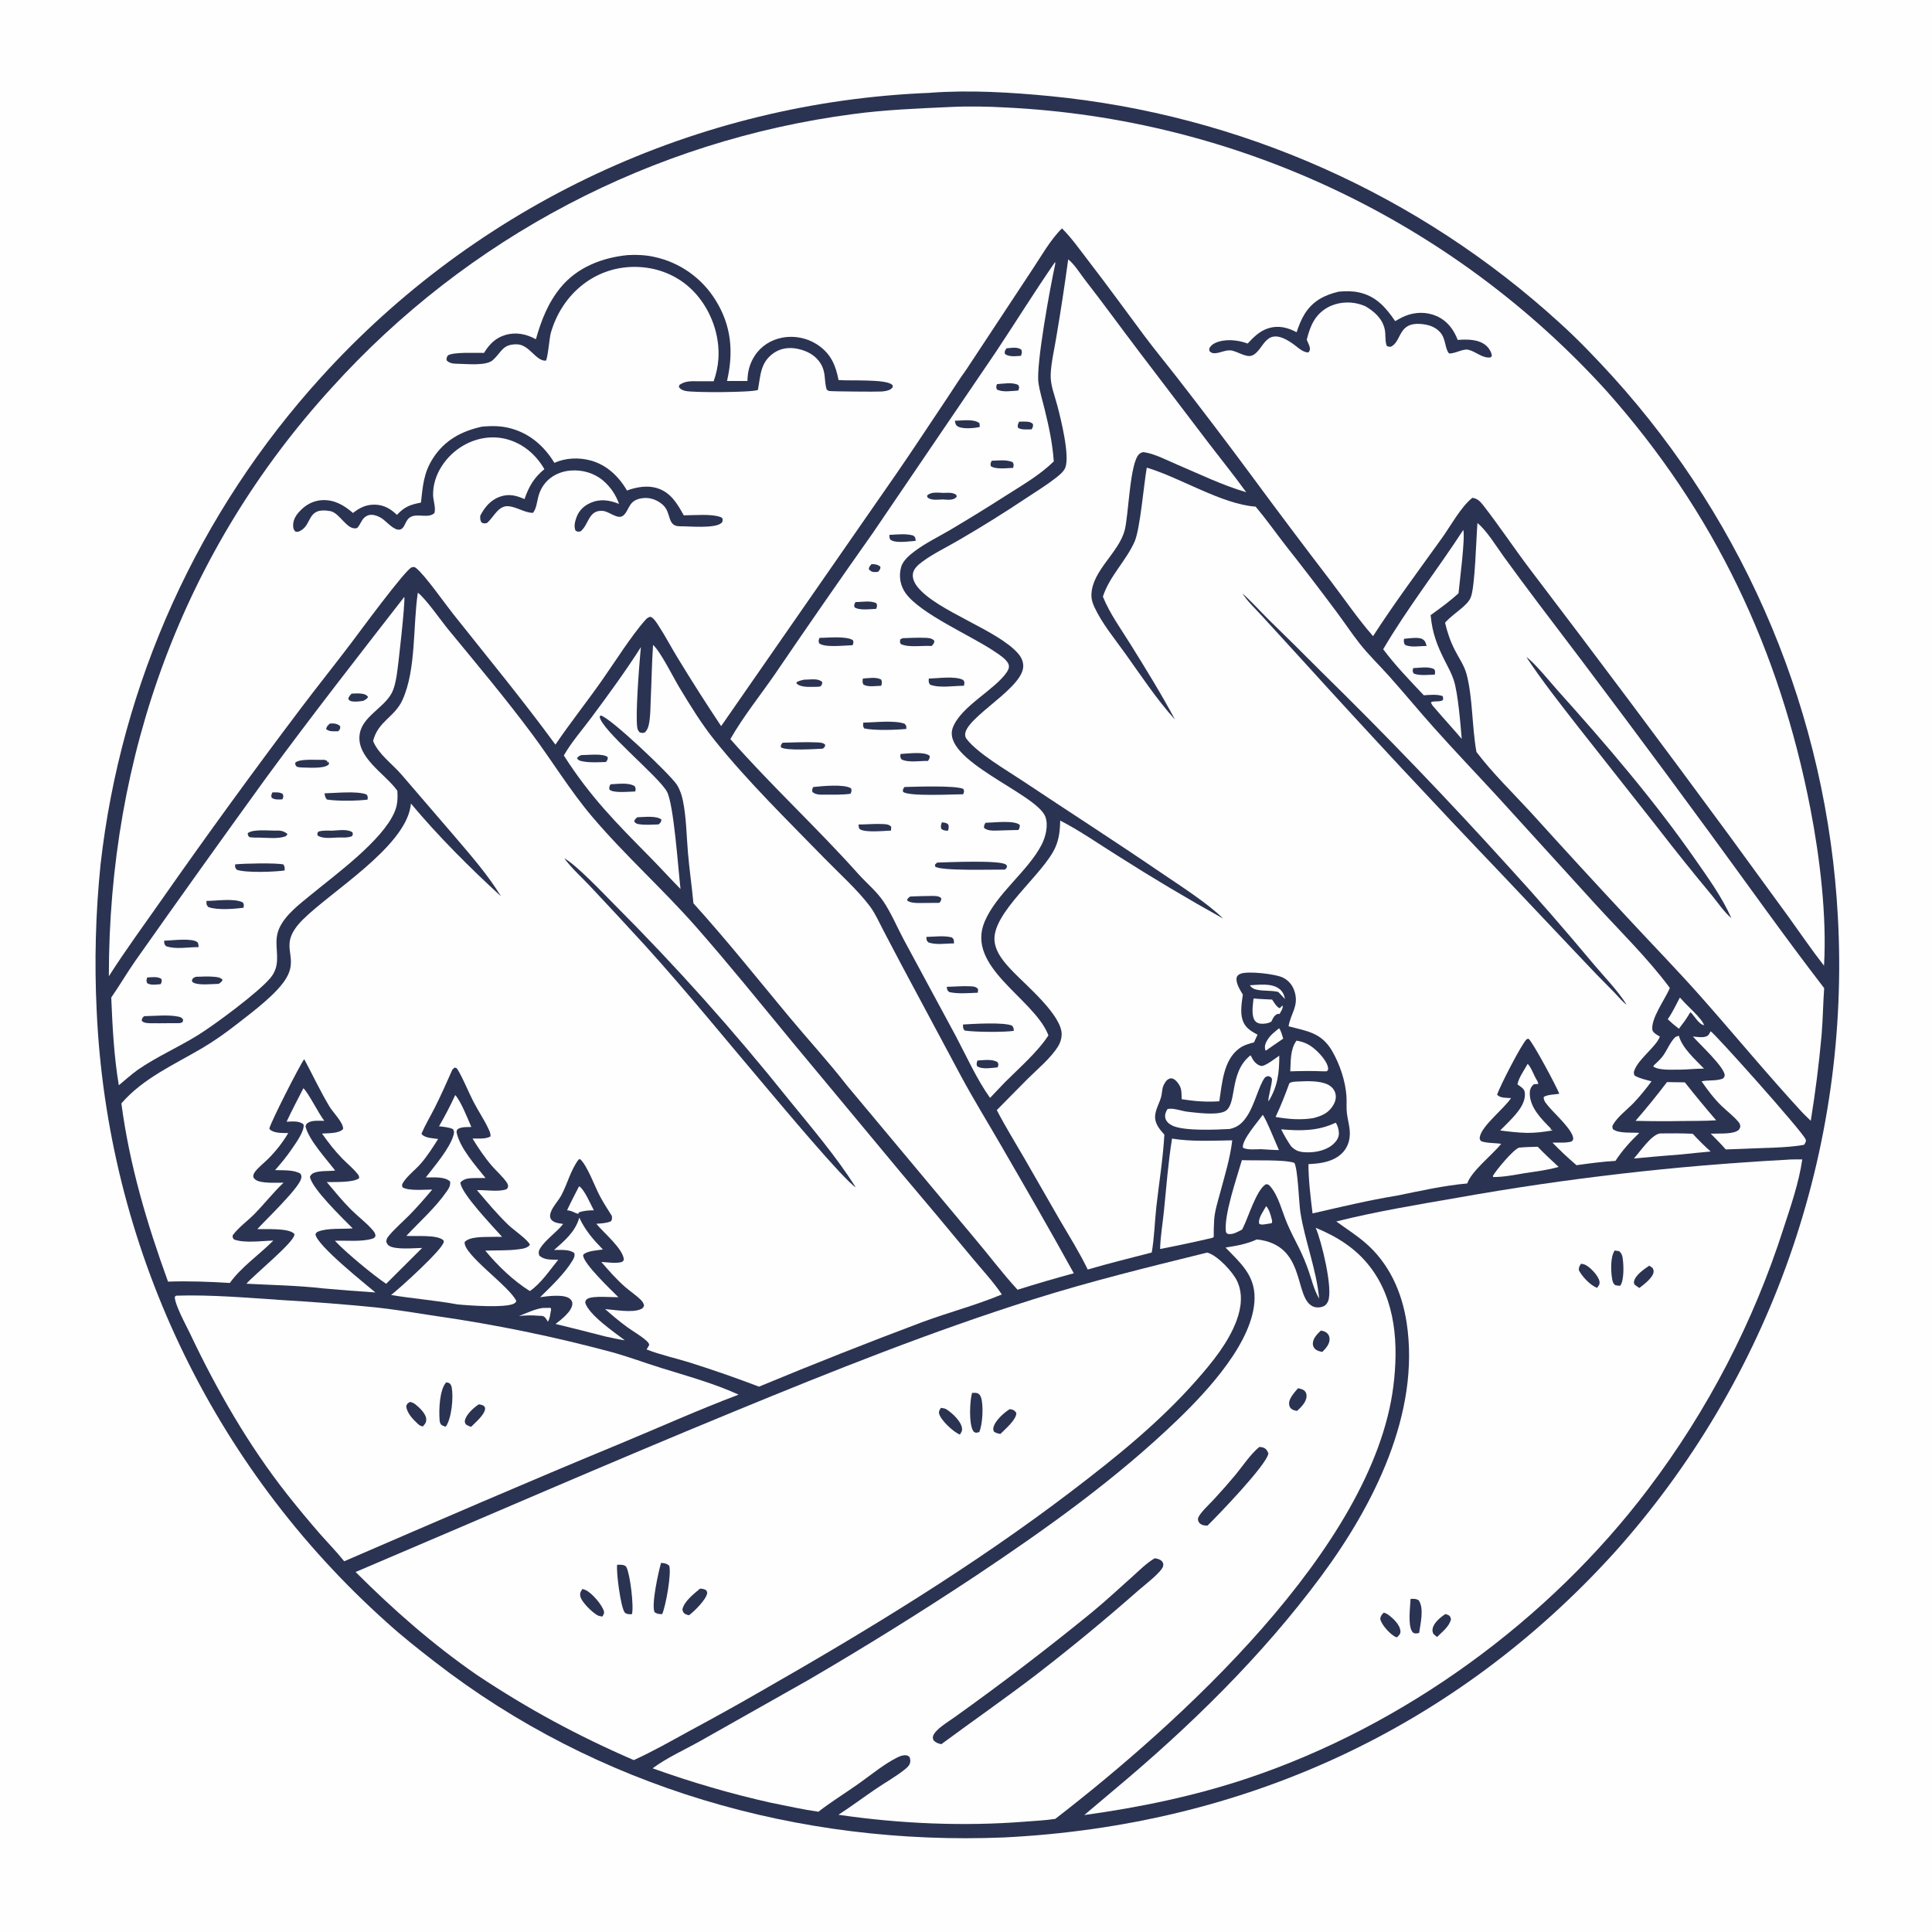 <?xml version="1.0" encoding="utf-8" ?>
<svg xmlns="http://www.w3.org/2000/svg" xmlns:xlink="http://www.w3.org/1999/xlink" width="1024" height="1024">
	<path fill="#FEFEFE" d="M0 0L1024 0L1024 1024L0 1024L0 0Z"/>
	<path fill="#2B3352" d="M492.62 49.217C492.872 49.194 493.123 49.165 493.374 49.147C514.102 47.634 535.852 48.941 556.506 50.934Q561.186 51.39 565.856 51.941Q570.526 52.491 575.184 53.135Q579.841 53.779 584.485 54.517Q589.129 55.255 593.758 56.086Q598.386 56.916 602.996 57.84Q607.607 58.764 612.198 59.78Q616.789 60.796 621.359 61.904Q625.929 63.012 630.475 64.212Q635.022 65.412 639.543 66.702Q644.065 67.993 648.56 69.375Q653.054 70.756 657.52 72.228Q661.986 73.699 666.422 75.26Q670.857 76.821 675.261 78.47Q679.664 80.12 684.033 81.858Q688.403 83.596 692.736 85.421Q697.07 87.246 701.365 89.158Q705.661 91.07 709.918 93.068Q714.175 95.066 718.39 97.149Q722.606 99.232 726.779 101.4Q730.952 103.567 735.08 105.818Q739.209 108.068 743.291 110.402Q747.374 112.735 751.409 115.149Q755.443 117.564 759.429 120.06Q763.414 122.555 767.349 125.13Q771.283 127.705 775.165 130.358Q779.047 133.012 782.875 135.743Q786.703 138.474 790.475 141.281Q794.248 144.088 797.963 146.971Q801.678 149.853 805.334 152.81Q808.991 155.766 812.587 158.796Q816.183 161.825 819.718 164.926Q823.252 168.028 826.724 171.199C836.535 180.037 845.889 189.869 854.787 199.623Q858.103 203.283 861.341 207.013Q864.579 210.744 867.736 214.542Q870.893 218.34 873.969 222.205Q877.045 226.07 880.037 229.999Q883.03 233.928 885.938 237.921Q888.846 241.913 891.669 245.967Q894.491 250.02 897.227 254.133Q899.962 258.245 902.609 262.415Q905.256 266.585 907.814 270.811Q910.371 275.036 912.838 279.315Q915.305 283.594 917.68 287.925Q920.055 292.256 922.338 296.636Q924.62 301.016 926.808 305.444Q928.997 309.872 931.09 314.346Q933.184 318.82 935.181 323.337Q937.179 327.854 939.08 332.413Q940.981 336.972 942.784 341.57Q944.587 346.168 946.292 350.804Q947.997 355.44 949.603 360.11Q951.208 364.781 952.714 369.486Q954.22 374.19 955.625 378.925Q957.03 383.66 958.334 388.424Q959.638 393.188 960.84 397.979Q962.042 402.77 963.142 407.585Q964.241 412.4 965.238 417.238Q966.235 422.075 967.128 426.933Q968.021 431.791 968.811 436.667Q969.601 441.542 970.286 446.434Q970.972 451.325 971.553 456.23Q972.134 461.135 972.61 466.051Q973.087 470.967 973.458 475.893Q973.83 480.818 974.096 485.75Q974.414 491.468 974.591 497.192Q974.768 502.915 974.804 508.642Q974.84 514.368 974.736 520.094Q974.632 525.819 974.387 531.541Q974.142 537.262 973.757 542.976Q973.372 548.689 972.846 554.392Q972.321 560.094 971.655 565.782Q970.99 571.469 970.185 577.139Q969.38 582.809 968.436 588.457Q967.492 594.105 966.409 599.729Q965.327 605.352 964.107 610.947Q962.887 616.542 961.529 622.105Q960.172 627.669 958.679 633.197Q957.185 638.725 955.556 644.215Q953.928 649.705 952.164 655.154Q950.401 660.602 948.505 666.005Q946.608 671.409 944.58 676.764Q942.551 682.119 940.392 687.423Q938.232 692.727 935.943 697.976Q933.654 703.225 931.236 708.416Q928.819 713.608 926.275 718.738Q923.731 723.868 921.061 728.935Q918.392 734.001 915.599 739Q912.806 743.999 909.891 748.928Q906.976 753.858 903.941 758.714Q900.905 763.57 897.752 768.35Q894.598 773.13 891.328 777.831Q888.058 782.532 884.674 787.151Q881.289 791.771 877.793 796.306Q874.296 800.84 870.688 805.288Q867.081 809.736 863.366 814.093Q859.65 818.451 855.829 822.716C770.717 916.665 658.425 967.638 532.116 973.886C423.723 978.32 316.369 947.547 230.281 880.68C221.594 873.932 212.876 867.085 204.749 859.667Q200.466 855.829 196.279 851.887Q192.092 847.944 188.005 843.898Q183.917 839.853 179.932 835.707Q175.946 831.561 172.065 827.317Q168.183 823.073 164.408 818.734Q160.634 814.395 156.968 809.964Q153.302 805.533 149.748 801.012Q146.193 796.491 142.752 791.883Q139.311 787.275 135.986 782.583Q132.66 777.89 129.453 773.117Q126.245 768.344 123.157 763.492Q120.068 758.641 117.102 753.714Q114.135 748.787 111.292 743.788Q108.448 738.789 105.73 733.721Q103.012 728.653 100.42 723.519Q97.829 718.385 95.366 713.188Q92.903 707.991 90.57 702.735Q88.237 697.478 86.035 692.165Q83.833 686.852 81.764 681.486Q79.695 676.12 77.76 670.705Q75.825 665.289 74.025 659.827Q72.225 654.365 70.561 648.86Q68.898 643.355 67.371 637.81Q65.845 632.265 64.457 626.684Q63.069 621.103 61.82 615.489Q60.571 609.875 59.462 604.232Q58.353 598.589 57.385 592.92Q56.416 587.251 55.589 581.56Q54.762 575.869 54.076 570.159Q53.391 564.449 52.847 558.724Q52.304 552.998 51.903 547.261Q51.502 541.524 51.243 535.779Q50.292 516.361 50.807 496.926Q51.321 477.491 53.297 458.15Q53.803 453.676 54.396 449.212Q54.989 444.749 55.669 440.298Q56.35 435.847 57.117 431.41Q57.884 426.973 58.737 422.552Q59.591 418.131 60.53 413.728Q61.47 409.324 62.496 404.94Q63.521 400.555 64.632 396.192Q65.743 391.828 66.939 387.487Q68.135 383.147 69.416 378.83Q70.697 374.513 72.061 370.222Q73.426 365.931 74.874 361.668Q76.323 357.404 77.854 353.17Q79.385 348.936 80.999 344.732Q82.612 340.529 84.308 336.357Q86.004 332.186 87.78 328.049Q89.557 323.911 91.414 319.81Q93.271 315.708 95.208 311.643Q97.145 307.578 99.161 303.552Q101.177 299.526 103.271 295.54Q105.365 291.554 107.537 287.609Q109.709 283.665 111.957 279.764Q114.205 275.863 116.53 272.006Q118.854 268.15 121.253 264.339Q123.652 260.529 126.125 256.766Q128.598 253.003 131.144 249.29Q133.69 245.576 136.308 241.913Q138.926 238.249 141.615 234.638Q144.304 231.026 147.063 227.468Q149.822 223.91 152.65 220.406Q155.479 216.903 158.375 213.455Q161.271 210.007 164.234 206.617Q167.196 203.226 170.225 199.894Q174.058 195.662 177.996 191.527Q181.933 187.392 185.972 183.355Q190.011 179.319 194.149 175.385Q198.287 171.45 202.521 167.62Q206.756 163.789 211.084 160.065Q215.412 156.341 219.832 152.725Q224.251 149.11 228.759 145.605Q233.267 142.101 237.861 138.709Q242.454 135.318 247.131 132.041Q251.807 128.765 256.564 125.606Q261.32 122.447 266.153 119.407Q270.987 116.367 275.894 113.448Q280.802 110.529 285.78 107.733Q290.759 104.936 295.805 102.265Q300.851 99.593 305.963 97.048Q311.074 94.502 316.247 92.085Q321.42 89.667 326.651 87.379Q331.882 85.09 337.169 82.933Q342.455 80.775 347.794 78.749Q353.132 76.724 358.52 74.831Q363.907 72.939 369.34 71.181Q374.772 69.423 380.247 67.8Q385.721 66.178 391.234 64.692Q396.748 63.206 402.296 61.857Q407.844 60.509 413.425 59.298Q419.005 58.088 424.613 57.017Q430.222 55.946 435.855 55.014Q441.489 54.082 447.144 53.291Q452.799 52.5 458.471 51.849Q464.144 51.198 469.831 50.689Q475.518 50.179 481.216 49.811Q486.915 49.443 492.62 49.217Z"/>
	<path fill="#FEFEFE" d="M671.1 639.287C672.585 640.869 673.459 643.81 673.965 645.907C674.198 646.872 674.499 647.469 673.987 648.333L670.115 648.951C668.969 649.075 668.601 649.13 667.484 648.729C667.431 648.561 667.358 648.398 667.326 648.224C666.846 645.638 669.864 641.502 671.1 639.287Z"/>
	<path fill="#FEFEFE" d="M662.48 522.214C667.193 521.949 673.633 521.043 677.705 523.858C679.777 525.289 680.584 527.162 681.101 529.546L677.513 525.749C673.658 524.798 669.644 525.415 665.848 524.492C664.383 524.136 663.267 523.545 662.48 522.214Z"/>
	<path fill="#FEFEFE" d="M287.636 693.245C289.017 693.182 290.377 693.16 291.759 693.178L292.124 693.91C291.716 695.87 291.505 698.889 290.392 700.509C289.971 699.842 289.551 699.066 289.037 698.471C287.935 697.195 286.957 697.478 285.381 697.374C281.871 697.044 278.565 697.146 275.067 697.521C279.051 695.986 283.4 693.825 287.636 693.245Z"/>
	<path fill="#FEFEFE" d="M677.967 545.006C679.08 546.542 679.534 548.686 680.134 550.488L671.713 556.297C671.312 556.785 671.597 556.556 670.725 556.77C670.666 556.566 670.59 556.366 670.547 556.157C670.196 554.454 670.703 552.903 671.594 551.457C671.706 551.274 671.827 551.097 671.94 550.915C673.485 548.442 675.722 546.807 677.967 545.006Z"/>
	<path fill="#FEFEFE" d="M306.922 628.745C309.626 630.16 313.18 638.619 314.755 641.479C311.941 641.501 309.29 641.68 306.632 642.667L306.709 643.362C304.685 643.099 303.266 641.629 300.561 641.482C302.526 637.172 304.778 632.97 306.922 628.745Z"/>
	<path fill="#FEFEFE" d="M890.327 528.784C891.028 529.315 890.778 529.062 891.313 529.702C894.265 533.231 901.834 539.505 903.218 543.357C900.59 543.071 898.227 538.752 896.415 536.876L896.054 536.507C895.595 536.883 895.321 537.444 895.019 537.949C893.472 540.536 891.68 542.859 889.851 545.252C887.756 543.654 885.832 542.029 883.93 540.206C886.46 536.684 888.285 532.606 890.327 528.784Z"/>
	<path fill="#FEFEFE" d="M664.401 529.209C667.659 529.53 670.968 529.617 674.239 529.797C675.256 531.234 676.631 533.823 678.299 534.367L679.661 532.994L679.891 533.233C679.913 534.835 678.918 536.12 678.136 537.459L677.115 537.359C675.461 538.269 675.097 538.932 674.288 540.552L673.855 541.431C672.544 542.394 669.821 542.761 668.207 542.573C666.908 542.421 665.84 542.011 665.069 540.894C663.085 538.018 664.088 532.557 664.401 529.209Z"/>
	<path fill="#FEFEFE" d="M669.259 590.886C670.858 592.536 676.428 606.456 677.851 609.543C674.746 609.539 671.646 609.292 668.548 609.094C666.062 609.074 660.629 609.678 658.741 608.227C658.238 604.027 666.767 594.581 669.259 590.886Z"/>
	<path fill="#FEFEFE" d="M687.179 551.564C690.835 552.146 693.653 553.393 696.516 555.762C699.247 558.022 703.883 562.934 703.943 566.542C703.953 567.181 703.6 567.365 703.214 567.812L701.376 567.819C695.533 567.545 689.712 567.651 683.869 567.833C684.179 562.342 683.788 556.168 687.179 551.564Z"/>
	<path fill="#FEFEFE" d="M889.829 548.975C891.656 555.612 898.533 561.525 903.145 566.388C898.978 566.383 894.803 566.867 890.625 566.939C886.588 566.838 879.754 567.527 876.322 565.336L876.478 564.767C878.268 563.04 880.308 561.262 881.713 559.209C883.587 556.47 885.54 551.922 887.886 549.75C888.199 549.459 889.38 549.154 889.829 548.975Z"/>
	<path fill="#FEFEFE" d="M707.934 595.044C709.002 596.411 709.597 598.809 709.643 600.561C709.701 602.732 708.558 604.574 707.053 606.045C703.443 609.574 697.86 610.817 692.942 610.759C689.249 610.715 686.953 610.235 684.343 607.601C682.32 604.681 680.63 601.739 679.034 598.567C689.253 599.436 698.537 599.559 707.934 595.044Z"/>
	<path fill="#FEFEFE" d="M805.114 608.276C808.399 607.954 811.706 607.903 815.003 607.793C818.56 611.513 822.32 614.991 826.095 618.485C820.275 620.186 814.104 620.898 808.119 621.8C802.753 622.727 796.862 623.886 791.421 623.861L791.227 623.321C792.9 620.258 802.131 609.224 805.114 608.276Z"/>
	<path fill="#FEFEFE" d="M879.84 600.744C885.633 600.677 891.389 600.637 897.178 600.927C900.217 604.239 903.331 607.332 906.68 610.331C901.487 610.757 896.292 611.353 891.106 611.869Q878.533 612.841 865.978 614.019C869.331 610.439 875.054 601.52 879.84 600.744Z"/>
	<path fill="#FEFEFE" d="M809.704 563.847C811.728 565.96 812.852 569.738 814.443 572.317C814.965 573.164 815.111 573.409 815.353 574.417C814.342 574.63 814.728 574.6 813.742 574.616C812.809 574.631 813.219 574.448 812.45 575.19C811.153 576.443 810.756 578.067 810.805 579.831C811.009 587.203 817.102 593.218 821.957 598.121L821.875 598.788L822.58 598.767L822.701 599.184C818.133 599.959 813.948 600.482 809.3 600.455C804.521 600.329 799.844 599.794 795.112 599.175C798.292 595.969 801.721 592.78 804.478 589.201C806.749 586.254 808.73 582.627 808.128 578.779C807.836 576.91 805.741 575.824 804.301 574.768C804.78 571.447 808.084 566.839 809.704 563.847Z"/>
	<path fill="#FEFEFE" d="M688.113 573.217C692.79 572.968 699.64 572.744 703.842 574.875C705.644 575.789 707.094 577.3 707.705 579.252C708.39 581.44 707.85 583.711 706.724 585.647C704.21 589.975 700.67 591.378 696.145 592.61C689.35 593.744 682.838 593.162 676.08 592.011C678.869 586.163 681.161 580.226 683.389 574.146C684.625 573.228 686.619 573.33 688.113 573.217Z"/>
	<path fill="#FEFEFE" d="M883.548 573.533L892.997 573.665Q901.078 583.899 909.594 593.774C903.751 594.179 897.797 594.076 891.936 594.164Q879.394 594.378 866.854 594.077Q875.54 584.08 883.548 573.533Z"/>
	<path fill="#FEFEFE" d="M662.754 559.375C663.133 559.752 662.977 559.545 663.264 560.093C663.567 560.671 663.854 561.281 664.211 561.828C665.136 563.245 666.777 564.684 668.506 564.967C670.446 565.286 676.213 560.753 678.048 559.544C678.064 568.599 677.213 575.868 672.365 583.676C671.742 582.603 674.445 574.177 674.134 571.711C673.331 570.536 673.294 570.662 671.882 570.355C671.178 570.673 670.65 570.761 670.192 571.42C667.179 575.757 664.973 585.342 661.192 591.231C658.757 595.024 656.243 597.414 651.805 598.381C644.699 598.769 627.393 599.594 621.273 596.549C619.614 595.724 618.053 594.435 617.643 592.533C617.276 590.827 617.871 589.302 618.755 587.876C621.263 586.952 626.465 588.931 629.413 589.25C634.523 589.801 643.709 591.068 648.509 589.333C656.304 586.516 650.759 568.86 662.754 559.375Z"/>
	<path fill="#FEFEFE" d="M307.047 645.357C310.067 652.024 314.483 657.058 319.558 662.257C316.747 662.696 311.891 662.907 309.579 664.627C309.148 664.947 309.072 664.985 309.097 665.481C309.321 669.871 324.211 683.982 327.771 687.555C324.024 687.607 314.588 686.741 311.661 688.246C310.423 688.883 310.451 689.194 310.16 690.445C312.168 696.94 325.411 706.023 331.166 710.373C327.778 709.905 324.411 709.105 321.062 708.41Q307.786 704.967 294.458 701.729C297.333 699.519 303.162 695.061 303.358 691.152C303.419 689.923 302.924 689.132 302.022 688.368C298.948 685.766 290.06 687.016 286.303 687.531C292.121 681.747 299.298 675.058 303.493 668.025C304.291 666.686 304.742 665.679 304.392 664.145C301.698 662.014 296.96 662.577 293.686 662.504C299.344 657.493 304.9 652.913 307.047 645.357Z"/>
	<path fill="#FEFEFE" d="M658.228 614.905C665.02 615.221 680.437 614.476 686.013 616.328C687.936 619.455 688.456 637.711 689.233 642.585C691.673 657.887 697.764 672.924 699.184 688.315C699.109 688.181 699.036 688.046 698.959 687.913C696.486 683.61 695.272 678.501 693.666 673.817C692.173 669.463 690.42 665.328 688.384 661.201C686.22 656.97 684.034 652.714 682.166 648.343C679.571 642.269 677.653 633.87 673.301 628.847C672.411 627.82 672.269 627.77 670.985 627.663C665.964 630.451 661.57 645.447 658.715 650.968L658.331 651.703C656.186 652.801 653.522 654.462 651.01 654.028C650.202 653.889 650.208 653.586 649.775 652.975C648.542 644.286 655.558 624.182 658.228 614.905Z"/>
	<path fill="#FEFEFE" d="M906.63 546.635C906.659 546.641 906.689 546.642 906.716 546.653C908.564 547.39 955.124 599.456 957.003 603.85C957.505 605.023 956.789 605.716 956.253 606.733C948.194 608.469 931.581 608.444 922.625 608.942L914.684 609.223C912.173 606.307 909.421 603.605 906.718 600.868C910.282 600.715 917.366 601.205 920.551 599.535C921.883 598.837 921.923 598.469 922.427 597.134C922.217 595.931 922.21 595.609 921.441 594.679C918.875 591.574 915.42 589.015 912.517 586.206C908.414 582.236 905.1 577.807 901.868 573.117C905.625 572.314 909.671 573.066 913.208 571.651C913.7 571.017 914.11 570.769 914.117 569.921C914.15 565.717 900.679 553.269 897.261 549.374C899.402 549.555 902.17 550.076 904.23 549.372C905.633 548.893 906.013 547.857 906.63 546.635Z"/>
	<path fill="#FEFEFE" d="M621.197 603.477C631.494 605.181 642.73 604.549 653.121 604.402C651.987 613.898 649.219 622.837 646.748 632.031C645.449 636.865 643.715 642.185 643.495 647.199C643.386 649.687 643.275 652.188 643.3 654.679L643.315 655.664L642.373 656.139Q628.682 659.325 614.881 661.998C615.046 655.266 616.253 648.463 616.922 641.75C618.196 628.968 619.171 616.171 621.197 603.477Z"/>
	<path fill="#FEFEFE" d="M775.581 280.87C776.644 285.416 773.657 307.928 773.051 314.436C768.438 318.7 763.36 322.363 758.27 326.025C759.116 335.511 761.7 342.201 765.996 350.617C767.651 353.859 769.437 357.099 770.557 360.575C772.76 367.417 774.112 383.936 774.737 391.625C769.693 385.691 764.384 379.992 759.364 374.029C758.969 373.537 758.711 372.922 758.418 372.364C759.294 371.229 762.928 372.277 764.709 371.106C764.959 370.089 764.964 369.95 764.643 368.956C761.688 367.883 757.754 368.314 754.643 368.511C747.167 360.591 739.67 352.846 733.117 344.118C745.956 322.221 761.733 302.141 775.581 280.87Z"/>
	<path fill="#2B3352" d="M748.99 354.113C752.538 354.013 756.857 353.08 760.131 354.648C760.874 355.904 760.668 356.115 760.444 357.584C756.806 357.609 752.844 358.273 749.37 357.036C748.513 355.783 748.752 355.64 748.99 354.113Z"/>
	<path fill="#2B3352" d="M744.145 338.575C746.714 338.395 751.954 337.435 754.116 338.863C755.568 339.821 755.638 340.852 756.131 342.396C752.471 342.305 748.041 343.383 744.677 341.769C743.874 340.53 744.081 340.02 744.145 338.575Z"/>
	<path fill="#FEFEFE" d="M160.8 576.783C163.436 579.191 168.697 589.93 171.885 594.059C169.539 594.076 165.719 593.711 163.647 594.87C162.433 595.549 162.312 595.761 161.915 597C163.642 604.204 172.935 614.272 177.642 620.398C174.233 620.842 170.376 620.406 167.103 621.391C165.687 621.817 164.941 622.359 164.269 623.656C165.079 629.803 181.958 646.017 186.933 651.069C181.547 651.512 173.779 650.796 168.819 652.685C167.679 653.119 167.645 653.27 167.19 654.329C168.508 660.513 192.883 679.891 198.957 685.026Q185.114 684.121 171.296 682.879C157.874 681.325 144.1 681.115 130.606 680.396C134.927 675.433 155.623 658.65 156.036 654.484C156.08 654.048 156.044 653.994 155.714 653.703C152.449 650.827 140.771 651.598 136.394 651.443C141.193 646.163 157.854 630.346 159.538 624.937C159.915 623.728 159.834 623.191 159.266 622.096C155.795 619.9 149.871 620.357 145.812 620.176C148.905 616.643 151.91 613.031 154.561 609.15C156.54 606.255 161.555 599.42 160.892 595.995C158.644 593.897 154.76 594.448 151.904 594.522C154.659 588.533 157.832 582.673 160.8 576.783Z"/>
	<path fill="#FEFEFE" d="M241.28 580.401C244.21 583.488 247.99 593.123 249.812 597.328C247.677 597.389 244.737 597.203 242.835 598.318C242.093 598.753 242.18 599.216 241.962 599.985C243.634 608.379 251.977 617.668 257.351 624.369Q254.433 624.341 251.516 624.395C248.696 624.47 246.057 624.552 244.025 626.697C244.026 632.222 261.654 650.495 266.123 655.561Q263.29 655.5 260.457 655.569C256.634 655.681 249.059 655.307 246.301 658.254C245.21 664.797 270.485 682.057 273.683 689.657C273.403 690.076 273.247 690.372 272.813 690.695C269.051 693.499 247.458 691.882 242.353 691.341C230.71 689.187 218.931 688.331 207.284 686.374C211.579 683.08 234.805 662.125 235.197 658.224C235.251 657.69 235.251 657.626 234.877 657.278C231.693 654.308 219.834 655.361 215.378 655.035C222.481 647.424 230.618 640.281 236.611 631.701C237.819 629.971 238.902 628.397 238.551 626.239C235.762 623.429 229.375 624.141 225.681 624.076C230.271 618.083 238.477 608.642 240.409 601.507C240.76 600.208 240.751 599.61 240.092 598.459C237.812 597.405 235.175 597.278 232.705 596.95C235.819 591.52 238.684 586.093 241.28 580.401Z"/>
	<path fill="#FEFEFE" d="M214.292 316.359C214.861 319.02 211.024 353.629 210.195 358.344C209.645 361.474 208.97 364.945 207.395 367.731C203.087 375.354 192.11 379.92 190.661 388.962C188.672 401.38 203.899 409.972 210.282 418.705C210.397 418.863 210.509 419.023 210.622 419.182C210.846 423.304 210.734 426.661 209.051 430.539C202.487 445.673 177.706 463.644 164.963 474.127C158.973 479.056 151.251 484.776 148.015 492.013C145.006 498.743 147.723 504.707 146.57 511.437C146.144 513.919 145.066 516.186 143.476 518.137C137.223 525.807 113.605 543.275 104.77 548.728C94.308 555.186 83.189 560.026 72.983 567.041C69.515 569.576 66.269 572.453 62.975 575.209C60.406 559.892 59.609 544.211 58.965 528.716C63.283 522.501 67.109 515.943 71.415 509.715Q105.854 460.853 140.92 412.439C164.772 379.907 189.543 348.203 214.292 316.359Z"/>
	<path fill="#2B3352" d="M144.396 419.992C146.235 419.96 148.234 419.78 149.837 420.796C150.384 422.195 150.218 422.229 149.697 423.666C147.772 423.759 145.535 424.01 143.945 422.765C143.665 421.387 143.796 421.287 144.396 419.992Z"/>
	<path fill="#2B3352" d="M174.841 383.496C175.353 383.468 175.865 383.429 176.378 383.438C177.893 383.467 179.231 383.833 180.3 384.94C180.395 386.425 180.229 386.392 179.289 387.579L178.652 387.587C176.646 387.605 174.331 387.851 172.834 386.382C173.23 384.848 173.721 384.571 174.841 383.496Z"/>
	<path fill="#2B3352" d="M78.011 518.085C80.386 517.96 83.434 517.452 85.506 518.813C85.946 520.192 85.752 520.262 85.18 521.62C82.903 521.817 80.105 522.322 78.056 521.151C77.411 519.782 77.642 519.581 78.011 518.085Z"/>
	<path fill="#2B3352" d="M186.36 367.643C188.148 367.551 189.968 367.411 191.746 367.679C193.277 367.909 194.208 368.181 195.115 369.445C194.443 370.52 193.553 370.907 192.473 371.48C190.708 371.739 188.778 372.004 186.998 371.794C185.796 371.652 185.3 371.488 184.587 370.473C184.795 369.22 185.543 368.546 186.36 367.643Z"/>
	<path fill="#2B3352" d="M103.83 517.724C107.066 517.611 110.374 517.423 113.604 517.728C115.207 517.88 116.889 518.044 117.992 519.338C117.546 520.414 116.847 520.797 115.935 521.461C112.535 521.511 105.407 522.365 102.568 520.84C101.75 520.4 102.048 520.608 101.701 519.552C102.393 518.23 102.435 518.292 103.83 517.724Z"/>
	<path fill="#2B3352" d="M86.991 498.599C90.866 498.524 101.641 497.011 104.589 499.355C105.214 499.852 105.179 501.216 105.295 501.983C99.924 501.95 93.051 503.321 87.963 501.476C86.969 500.349 87.091 500.125 86.991 498.599Z"/>
	<path fill="#2B3352" d="M170.578 402.736C171.799 402.607 172.307 402.744 173.402 403.29L173.571 404.429L173.794 403.613C174.382 404.268 174.138 403.862 174.414 404.889C174.248 405.075 174.113 405.292 173.918 405.445C171.259 407.52 163.306 406.803 159.875 406.785C158.932 406.766 158.228 406.614 157.318 406.396C156.543 405.393 156.392 405.438 156.527 404.201C158.943 402.043 167.242 402.877 170.578 402.736Z"/>
	<path fill="#2B3352" d="M176.228 440.258C179.311 440.14 184.218 439.266 186.818 441.16C187.098 442.24 187.078 442.196 186.567 443.194C184.308 444.133 181.707 443.881 179.293 443.893C176.055 443.974 171.156 444.741 168.378 442.86C168.017 441.727 168.204 441.832 168.663 440.812C170.938 440.001 173.822 440.283 176.228 440.258Z"/>
	<path fill="#2B3352" d="M145.506 440.242C148.278 440.137 150.259 440.2 152.421 442.105L151.451 443.231C147.36 444.77 141.716 443.99 137.375 443.951C135.65 443.994 134.036 443.97 132.322 443.76C131.285 442.88 131.511 442.905 131.298 441.652C131.35 441.596 131.392 441.527 131.455 441.483C134.309 439.437 141.976 440.242 145.506 440.242Z"/>
	<path fill="#2B3352" d="M109.444 477.507C114.642 477.51 124.233 475.963 128.726 478.319C129.432 479.617 129.315 479.663 129.019 481.133C124.057 481.79 115.059 482.482 110.412 480.746C109.232 479.488 109.47 479.176 109.444 477.507Z"/>
	<path fill="#2B3352" d="M76.4 538.589C82.094 538.526 89.073 537.689 94.628 538.851C95.865 539.11 96.37 539.409 97.082 540.423L96.779 541.761L95.377 542.292C90.635 542.24 85.893 542.419 81.15 542.338C79.287 542.306 76.526 542.526 75.148 541.097C75.175 539.639 75.381 539.67 76.4 538.589Z"/>
	<path fill="#2B3352" d="M171.994 420.475C177.946 420.36 188.952 419.122 194.208 421.046C195.113 422.188 194.923 422.325 194.827 423.806C189.401 424.525 178.678 424.647 173.305 423.783C172.255 422.579 172.278 422.016 171.994 420.475Z"/>
	<path fill="#2B3352" d="M124.604 458.142C129.082 457.651 145.952 457.264 150.199 458.17C151.011 459.452 150.886 459.883 150.882 461.365C145.387 462.154 130.609 462.698 125.556 461.027C124.488 459.849 124.633 459.759 124.604 458.142Z"/>
	<path fill="#FEFEFE" d="M783.078 277.231C788.024 281.182 793.277 289.903 797.072 295.099Q806.049 307.458 815.251 319.65Q861.248 380.042 906.1 441.289C926.296 468.808 946.013 496.694 966.847 523.734C966.261 532.022 966.168 540.322 965.479 548.611Q963.421 571.431 959.739 594.045C958.126 592.542 956.59 590.942 955.027 589.388C936.754 569.54 919.47 548.598 901.593 528.381C889.621 514.841 876.23 501.081 863.842 487.722Q837.435 459.403 811.46 430.69C801.799 420.171 791.188 409.93 782.55 398.567C780.176 385.61 780.621 369.956 777.345 357.434C776.145 352.844 773.295 348.845 771.147 344.653C768.717 339.913 767.126 335.218 765.907 330.042C768.536 327.091 771.814 324.81 774.805 322.247C776.619 320.693 778.635 318.836 779.546 316.587C781.831 310.943 782.399 285.306 783.078 277.231Z"/>
	<path fill="#2B3352" d="M809.039 348.318C812.806 350.596 822.342 362.35 825.876 366.283C851.492 394.791 876.508 423.933 898.443 455.405C905.382 465.362 912.718 475.496 917.664 486.628C913.817 483.48 910.306 478.157 907.091 474.259Q892.526 456.76 878.613 438.739L836.376 385.153C827.006 373.117 817.466 361.038 809.039 348.318Z"/>
	<path fill="#FEFEFE" d="M346.131 341.808C350.109 345.358 356.902 359.107 360.094 364.402C365.918 374.064 371.866 383.776 378.951 392.581C396.611 414.526 417.207 434.604 436.839 454.779C444.453 462.604 454.563 471.674 460.994 480.252C463.924 484.16 465.958 488.843 468.211 493.166L478.199 512.141L509.437 570.524C515.957 582.619 523.182 594.335 530.061 606.223C543.237 628.992 556.456 651.815 569.142 674.858Q554.141 678.922 539.316 683.589C531.057 674.603 523.732 664.724 515.817 655.425L448.914 575.349C439.115 562.737 428.113 550.795 417.894 538.494C401.264 518.474 385.012 498.082 367.539 478.786C366.682 469.757 365.383 460.776 364.612 451.737C363.851 442.8 363.765 433.271 361.988 424.503C361.384 421.529 360.411 418.557 358.791 415.977C355.497 410.73 323.672 380.474 318.44 379.228L317.828 379.716C318.233 386.628 349.397 411.738 353.559 419.717C357.148 426.6 359.511 461.147 360.684 471.191C355.271 465.705 350.103 459.974 344.689 454.486C326.508 436.057 312.957 422.48 298.839 400.432C302.79 393.466 308.452 387.039 313.247 380.591C322.334 368.371 331.525 355.83 339.7 342.987Q339.519 344.739 339.36 346.494C338.675 354.1 336.758 379.133 337.753 385.594C337.946 386.85 338.262 387.243 339.047 388.183C340.411 388.555 340.543 388.607 341.87 388.153C343.075 386.831 343.539 385.697 343.909 383.943C344.812 379.659 344.71 374.988 344.912 370.614C345.355 361.009 345.481 351.403 346.131 341.808Z"/>
	<path fill="#2B3352" d="M337.829 433.155C341.257 433.09 347.988 432.178 350.6 434.424C350.373 435.845 350.134 435.924 349.094 436.955C345.707 437.058 341.979 437.38 338.62 436.834C337.376 436.632 336.838 436.359 336.131 435.345C336.426 434.233 336.965 433.871 337.829 433.155Z"/>
	<path fill="#2B3352" d="M323.574 415.694C327.362 415.555 333.092 414.618 336.375 416.677C337.089 417.919 336.938 418.058 336.716 419.498C333.674 419.518 325.219 420.548 323.024 418.492C322.79 417.128 322.971 416.965 323.574 415.694Z"/>
	<path fill="#2B3352" d="M308 400.226C311.385 400.244 319.716 399.162 322.12 401.305C322.167 402.651 321.929 402.762 321.138 403.882C317.236 403.973 312.836 404.318 308.986 403.561C307.467 403.262 306.646 403.158 305.822 401.863C306.397 400.945 307.049 400.694 308 400.226Z"/>
	<path fill="#FEFEFE" d="M93.374 686.73C111.851 686.137 131.716 687.884 150.202 689.113Q174.722 690.527 199.162 692.953C209.852 694.118 220.521 695.921 231.152 697.536Q254.728 700.915 278.057 705.708Q301.387 710.501 324.385 716.691C333.158 719.129 341.755 722.33 350.45 725.045C364.067 729.298 378.499 733.227 391.47 739.186C370.204 747.211 349.377 756.596 328.375 765.302C279.526 785.483 230.95 806.551 182.425 827.51C178.397 822.452 173.819 817.78 169.539 812.931Q160.714 802.792 152.37 792.252C131.747 766.106 114.969 736.86 100.735 706.833C98.804 702.758 92.507 691.309 92.655 687.304L93.374 686.73Z"/>
	<path fill="#2B3352" d="M253.748 744.33C254.705 744.392 255.397 744.649 256.281 745.007C256.74 745.588 257.174 745.834 257.124 746.629C256.925 749.827 251.943 753.956 249.719 756.222C248.642 756.019 247.887 755.545 246.945 755.012C246.581 754.261 246.239 753.929 246.384 753.063C246.949 749.69 251.042 746.167 253.748 744.33Z"/>
	<path fill="#2B3352" d="M217.343 743.055C218.563 743.336 219.303 743.636 220.288 744.432C222.375 746.118 226.036 749.504 225.919 752.51C225.85 754.288 225.156 754.803 224.09 756.068C222.86 755.758 222.322 755.492 221.372 754.605C218.872 752.267 215.483 748.773 215.323 745.219C215.904 743.777 215.97 743.815 217.343 743.055Z"/>
	<path fill="#2B3352" d="M236.474 732.674C236.839 732.734 237.49 732.821 237.817 732.963C238.855 733.415 239.253 734.428 239.44 735.473C240.399 740.851 239.354 751.842 236.255 756.179C235.427 755.945 234.761 755.779 234.049 755.268C233.211 754.666 233.055 753.432 232.982 752.466C232.582 747.174 232.952 736.589 236.474 732.674Z"/>
	<path fill="#FEFEFE" d="M559.215 138.885C559.341 139.712 559.396 139.497 559.248 140.172C556.738 151.663 549.021 193.367 550.399 202.85C551.08 207.532 552.511 212.195 553.647 216.792C555.909 225.945 557.896 235.115 558.518 244.546C551.243 251.732 541.888 257.104 533.289 262.579Q518.559 272.014 503.511 280.934C497.328 284.542 490.528 287.852 484.802 292.145C482.077 294.188 478.551 297.148 477.62 300.528C476.287 305.368 477.108 310.417 480.059 314.491C487.985 325.436 514.719 336.916 526.972 345.201C529.265 346.751 533.282 349.229 534.433 351.803C535.148 353.403 534.571 354.85 533.649 356.219C527.304 365.644 509.573 374.153 505.098 385.436C498.19 402.854 549.364 420.533 554.041 432.827C555.788 437.418 554.192 443.651 552.025 447.821C544.767 461.786 528.239 473.561 521.928 488.367C511.639 512.505 547.594 528.907 555.459 548.196C555.537 548.386 555.61 548.578 555.685 548.77C549.994 557.582 539.993 566.236 532.501 573.765L524.744 581.898C517.574 571.834 512.297 559.879 506.494 548.955L479.066 498.113C475.473 491.421 472.436 484.038 468.212 477.764C464.597 472.395 459.148 467.946 454.822 463.106C432.95 438.634 408.793 416.426 387.104 391.738C394.071 379.569 402.959 368.599 410.902 357.076Q436.494 319.468 462.741 282.314L527.659 186.807C538.266 170.872 548.307 154.637 559.215 138.885Z"/>
	<path fill="#2B3352" d="M499.198 435.867C500.547 436.009 501.533 436.007 502.582 436.977C503.077 438.278 502.773 439.017 502.445 440.315C501.087 440.206 499.969 440.268 498.929 439.268C498.436 437.977 498.812 437.118 499.198 435.867Z"/>
	<path fill="#2B3352" d="M461.983 298.993C463.869 299.038 465.259 299.132 466.661 300.451C466.62 301.815 466.27 301.994 465.413 303.084C464.637 303.149 463.768 303.262 462.995 303.163C461.784 303.009 461.197 302.507 460.456 301.612C460.746 300.214 460.985 300.043 461.983 298.993Z"/>
	<path fill="#2B3352" d="M540.168 223.495C541.517 223.468 542.916 223.392 544.262 223.493C545.548 223.59 546.581 223.77 547.488 224.761C547.629 226.137 547.439 226.323 546.781 227.566C544.698 227.54 541.22 227.967 539.55 226.704C539.22 225.161 539.53 224.892 540.168 223.495Z"/>
	<path fill="#2B3352" d="M533.457 184.62C535.958 184.415 539.223 183.728 541.333 185.326C541.794 186.856 541.628 187.063 541.126 188.607C538.528 188.709 534.628 189.375 532.578 187.498C532.401 186.019 532.657 185.909 533.457 184.62Z"/>
	<path fill="#2B3352" d="M457.35 359.636C460.288 359.469 464.469 358.657 467.067 360.226C467.613 361.666 467.409 362.011 467.079 363.473C464.076 363.522 460.38 364.309 457.653 362.872C456.962 361.547 457.178 361.089 457.35 359.636Z"/>
	<path fill="#2B3352" d="M453.433 319.094C456.754 319.141 461.653 318.114 464.558 319.797C465.042 321.156 464.854 321.307 464.397 322.703C461.244 322.805 455.461 323.681 452.894 321.855C452.535 320.516 452.823 320.365 453.433 319.094Z"/>
	<path fill="#2B3352" d="M518.097 562.089C521.402 561.947 525.872 561.148 528.768 563.012C529.368 564.378 529.244 564.32 528.718 565.739C525.596 565.957 520.506 567.001 517.845 565.065C517.488 563.674 517.624 563.468 518.097 562.089Z"/>
	<path fill="#2B3352" d="M528.406 203.602C531.857 203.378 536.549 202.434 539.72 204.056C540.412 205.443 540.188 205.487 539.716 206.993C536.348 207.187 531.438 208.077 528.362 206.426C527.849 205.115 528.008 204.978 528.406 203.602Z"/>
	<path fill="#2B3352" d="M506.065 223.028C509.692 222.954 516.294 221.879 519.16 224.335L519.311 226.305C516.51 226.978 510.467 227.479 507.86 226.138C506.365 225.369 506.452 224.504 506.065 223.028Z"/>
	<path fill="#2B3352" d="M525.617 244.218C529.319 244.091 533.179 243.522 536.685 244.91C537.509 246.231 537.247 246.493 537 247.981C533.905 248.07 527.505 248.967 525.102 246.994C524.878 245.643 525.032 245.48 525.617 244.218Z"/>
	<path fill="#2B3352" d="M471.349 283.505C475.524 283.314 480.037 282.692 484.1 283.861C485.299 284.969 485.168 285.011 485.318 286.661C482 286.855 474.848 288.113 472.056 286.117C471.339 285.604 471.452 284.338 471.349 283.505Z"/>
	<path fill="#2B3352" d="M426.368 360.22L427.68 360.191C430.358 360.138 433.766 359.528 435.82 361.508C435.721 362.753 435.656 362.849 434.877 363.832L433.125 364.028L430.554 364.047C429.614 364.055 428.673 364.084 427.733 364.035C425.902 363.94 423.381 363.579 422.103 362.156L422.306 361.507C423.673 360.81 424.864 360.505 426.368 360.22Z"/>
	<path fill="#2B3352" d="M490.999 496.579C495.528 496.49 500.134 495.763 504.576 496.863C505.782 498.003 505.54 498.433 505.645 500.042C501.217 499.995 496.286 500.971 492.043 499.501C490.943 498.336 491.085 498.207 490.999 496.579Z"/>
	<path fill="#2B3352" d="M501.792 523.025C505.987 522.963 510.229 522.513 514.419 522.759C516.153 522.86 517.228 522.911 518.41 524.23L518.261 526.159C513.287 526.327 507.974 526.901 503.098 525.813C501.905 524.819 502.055 524.584 501.792 523.025Z"/>
	<path fill="#2B3352" d="M500.056 261.247C502.047 261.215 504.453 260.909 506.245 261.927C507.081 262.402 506.812 262.209 507.094 263.232C506.969 263.375 506.858 263.53 506.721 263.66C504.938 265.368 501.929 264.811 499.664 264.715C497.623 264.775 494.719 265.175 492.829 264.36C491.745 263.892 491.747 263.99 491.315 262.831C491.434 262.694 491.539 262.543 491.672 262.419C493.667 260.566 497.528 261.175 500.056 261.247Z"/>
	<path fill="#2B3352" d="M455.03 437.002C459.396 437.002 463.801 436.515 468.158 436.772C469.885 436.874 471.17 436.914 472.367 438.222L472.25 440.229C468.766 440.339 458.407 441.464 455.672 439.429C455.085 438.992 455.131 437.705 455.03 437.002Z"/>
	<path fill="#2B3352" d="M477.333 399.614C481.104 399.446 489.945 398.168 492.778 400.634C492.774 401.877 492.554 402.311 491.834 403.315C487.725 403.189 481.464 404.4 477.789 402.468C477.017 401.161 477.098 401.13 477.333 399.614Z"/>
	<path fill="#2B3352" d="M482.423 475.178C485.892 475.053 489.373 474.886 492.843 474.878C494.674 474.874 497.483 474.633 498.879 476.021C498.896 477.35 498.704 477.438 497.909 478.532Q494.091 478.588 490.273 478.584C487.825 478.573 482.556 479.004 480.747 477.182C481.129 475.986 481.392 475.935 482.423 475.178Z"/>
	<path fill="#2B3352" d="M434.326 338.096C438.571 338.08 448.487 336.963 452.072 339.313C452.516 340.628 452.375 340.68 451.872 341.998C447.74 342.028 437.075 343.422 434.142 340.937C433.746 339.577 433.853 339.452 434.326 338.096Z"/>
	<path fill="#2B3352" d="M478.517 338.24C482.385 338.127 486.319 337.893 490.185 338.055C492.196 338.14 493.825 338.13 495.242 339.656C495.067 341.199 494.831 341.262 493.739 342.404C488.754 342.019 482.106 343.366 477.505 341.409C476.796 340.214 476.942 340.193 477.233 338.81L478.517 338.24Z"/>
	<path fill="#2B3352" d="M492.295 359.642C497.265 359.556 506.238 358.151 510.542 360.406C511.432 361.752 511.188 361.859 510.894 363.476C505.414 363.44 498.046 364.855 492.92 362.872C492.037 361.549 492.222 361.188 492.295 359.642Z"/>
	<path fill="#2B3352" d="M522.356 436.099C526.481 436.036 537.577 434.6 540.462 437.206C540.604 438.403 540.376 438.866 539.804 439.91C536.427 439.918 533.061 440.122 529.686 440.177C527.163 440.219 523.444 440.603 521.561 438.768C521.454 437.566 521.736 437.113 522.356 436.099Z"/>
	<path fill="#2B3352" d="M414.816 393.659C420.948 393.507 427.162 393.2 433.29 393.498C434.742 393.568 436.368 393.63 437.401 394.774C437.202 396.026 437.083 395.979 436.094 396.806C431.898 397.019 416.668 398.014 413.909 396.103C413.765 394.721 413.943 394.771 414.816 393.659Z"/>
	<path fill="#2B3352" d="M457.525 383.026C463.549 382.9 474.076 381.635 479.448 383.591C480.52 384.695 480.345 384.779 480.37 386.344C474.826 386.902 463.337 387.278 458.049 386.083C457.256 384.96 457.503 384.351 457.525 383.026Z"/>
	<path fill="#2B3352" d="M430.987 417.148C435.586 416.652 447.349 415.471 451.053 417.821C451.544 419.191 451.326 419.315 450.816 420.707C446.705 421.295 442.081 421.187 437.917 421.174C435.571 421.167 432.343 421.487 430.578 419.72C430.394 418.491 430.494 418.304 430.987 417.148Z"/>
	<path fill="#2B3352" d="M510.422 543.005C515.991 542.678 531.915 541.679 536.433 543.62C537.277 544.71 537.232 544.976 537.351 546.372C532.263 547.151 516.525 547.069 511.238 546.201C510.273 544.994 510.462 544.515 510.422 543.005Z"/>
	<path fill="#2B3352" d="M479.399 417.127C485.098 416.98 506.296 416.204 510.591 418.135C511.199 419.485 510.989 419.544 510.512 420.974C505.267 420.99 481.446 422.247 478.626 419.672C478.425 418.317 478.634 418.293 479.399 417.127Z"/>
	<path fill="#2B3352" d="M496.747 457.18C502.025 457.032 530.337 455.748 533.199 458.277C533.778 458.788 533.587 458.807 533.701 459.707L532.653 460.909C527.203 460.8 498.134 461.768 495.606 459.24L495.642 458.144L496.747 457.18Z"/>
	<path fill="#FEFEFE" d="M697.338 650.739C708.563 655.437 718.212 661.327 725.818 671.012C739.971 689.033 741.26 712.984 738.493 734.862C727.647 820.609 624.289 913.852 559.332 964.035C554.199 964.838 548.835 965.065 543.653 965.481C510.921 968.106 476.878 966.629 444.388 961.861C451.204 957.46 457.739 952.546 464.468 947.989C469.318 944.704 474.708 941.684 479.276 938.062C480.336 937.222 481.678 936.155 482.185 934.853C482.689 933.558 482.482 932.541 482.087 931.271C481.382 930.722 481.253 930.479 480.324 930.36C478.583 930.137 476.88 930.835 475.356 931.607C468.22 935.223 461.362 940.987 454.788 945.608C447.799 950.521 440.514 955.026 433.756 960.258C425.335 959.044 416.95 957.159 408.605 955.495Q392.658 951.915 376.965 947.346Q361.272 942.778 345.895 937.239C353.542 931.564 362.981 927.372 371.303 922.684L428.337 890.481Q473.614 864.077 517.304 835.122C554.777 810.117 591.761 783.746 624.246 752.415C640.033 737.188 664.723 710.781 664.949 687.992C665.07 675.777 657.326 669.257 649.553 661.226C655.452 660.296 660.678 659.412 666.157 656.922C692.487 659.778 685.653 687.245 695.661 692.341C697.376 693.215 699.888 693.131 701.616 692.303C702.723 691.772 703.446 690.789 703.907 689.686C706.657 683.107 700.359 657.506 697.338 650.739Z"/>
	<path fill="#2B3352" d="M700.087 705.238C701.107 705.384 702.142 705.661 702.992 706.276C704.099 707.078 704.62 708.175 704.695 709.514C704.856 712.408 702.702 714.689 700.83 716.563C699.616 716.289 698.23 716.003 697.246 715.19C696.321 714.426 695.765 713.245 695.827 712.046C695.974 709.189 698.156 707.083 700.087 705.238Z"/>
	<path fill="#2B3352" d="M687.993 735.795C689.183 736.067 690.696 736.337 691.561 737.286C692.345 738.145 692.529 739.026 692.495 740.139C692.403 743.099 689.53 745.963 687.478 747.799C686.463 747.666 685.299 747.389 684.48 746.736C683.506 745.959 683.252 744.972 683.24 743.782C683.213 741.082 686.317 737.712 687.993 735.795Z"/>
	<path fill="#2B3352" d="M667.491 766.899C668.291 766.99 669.105 767.033 669.854 767.365C671.207 767.964 671.776 769.081 672.275 770.352C671.442 776.336 645.503 803.214 639.997 808.615C638.391 808.576 637.069 808.474 635.842 807.327C635.251 806.776 634.808 805.695 634.975 804.868C635.505 802.242 641.135 797.17 643.046 795.068Q649.122 788.518 654.853 781.665C658.788 776.879 662.731 770.796 667.491 766.899Z"/>
	<path fill="#2B3352" d="M612.036 825.904C613.395 826.131 614.733 826.382 615.758 827.405C616.552 828.197 616.746 829.147 616.443 830.211C615.558 833.323 606.245 840.441 603.351 842.972Q576.836 866.327 548.854 887.902C532.468 900.41 515.51 912.198 498.931 924.453C497.094 924.035 496.133 923.751 494.774 922.386C494.554 921.601 494.269 921.109 494.499 920.285C495.506 916.681 502.846 912.402 505.864 910.215Q542.948 883.733 578.27 854.944C585.646 848.891 592.671 842.345 599.794 835.995C603.641 832.565 607.586 828.51 612.036 825.904Z"/>
	<path fill="#FEFEFE" d="M946.68 614.711C949.465 614.415 952.439 614.55 955.244 614.514C953.405 627.021 949.198 639.136 945.282 651.113Q942.303 660.42 938.932 669.593Q935.562 678.766 931.807 687.788Q928.052 696.81 923.918 705.665Q919.785 714.521 915.281 723.193Q910.777 731.866 905.91 740.34Q901.043 748.814 895.822 757.075Q890.601 765.336 885.036 773.369Q879.47 781.402 873.57 789.192C821.019 858.744 744.384 914.599 661.638 942.399C633.311 951.916 604.228 957.919 574.669 962.02L590.282 948.849C630.626 915.148 668.702 877.955 700.093 835.638C727.92 798.126 752.873 749.096 745.555 701.1C743.056 684.707 736.22 669.445 723.429 658.535C718.679 654.484 713.31 651.078 708.267 647.399C729.236 642.138 750.951 638.556 772.242 634.862Q815.5 627.141 859.151 622.099Q902.802 617.056 946.68 614.711Z"/>
	<path fill="#2B3352" d="M766.038 855.47C766.444 855.587 767.153 855.776 767.516 855.954C768.698 856.533 768.694 857.021 769.044 858.194C768.303 861.971 764.303 865.024 761.652 867.661L759.748 866.035C759.353 865.119 759.164 864.589 759.273 863.566C759.623 860.269 763.516 857.17 766.038 855.47Z"/>
	<path fill="#2B3352" d="M874.138 670.827C874.74 671.181 875.349 671.653 875.925 672.053C876.27 672.903 876.576 673.279 876.439 674.219C875.982 677.372 871.25 680.816 868.873 682.67L866.445 680.961C866.124 680.232 865.886 680.031 866.062 679.198C866.79 675.759 871.371 672.725 874.138 670.827Z"/>
	<path fill="#2B3352" d="M837.965 669.814C838.858 669.909 839.536 670.05 840.355 670.448C842.97 671.719 847.394 676.392 847.772 679.288C847.976 680.85 847.306 681.402 846.484 682.601C842.919 681.259 838.507 676.585 836.801 673.196C836.785 671.541 837.13 671.198 837.965 669.814Z"/>
	<path fill="#2B3352" d="M733.449 854.701C734.344 855.016 735.073 855.315 735.845 855.881C738.401 857.759 742.206 861.286 742.262 864.751C742.286 866.212 741.311 866.877 740.407 867.848C740.092 867.731 739.761 867.65 739.463 867.496C736.665 866.05 732.121 861.113 731.559 858.015C731.752 856.406 732.381 855.808 733.449 854.701Z"/>
	<path fill="#2B3352" d="M747.626 847.458C749.447 847.43 750.265 847.249 751.888 848.135C754.964 852.415 752.825 860.542 752.186 865.478C751.812 865.568 751.288 865.706 750.916 865.735C749.851 865.819 749.172 865.73 748.515 864.806C746.075 861.377 747.467 851.668 747.626 847.458Z"/>
	<path fill="#2B3352" d="M855.851 662.773L858.227 663.166C859.574 664.43 859.815 665.297 860.083 667.114C860.601 670.629 860.859 678.651 858.736 681.49C857.833 681.456 857.038 681.353 856.15 681.206C854.735 680.062 854.582 678.701 854.333 677.005C853.77 673.173 853.555 665.92 855.851 662.773Z"/>
	<path fill="#FEFEFE" d="M638.947 664.113C639.774 663.942 639.704 663.824 640.398 664.06C645.646 665.843 653.295 674.021 655.632 678.87C658.881 685.61 657.92 693.176 655.392 699.961C651.054 711.606 642.59 721.958 634.46 731.217C614.735 753.681 591.618 772.303 567.934 790.354C515.973 829.957 459.75 864.148 403.069 896.521Q384.319 907.309 365.257 917.534C355.575 922.847 345.97 928.325 335.905 932.891C305.946 919.89 279.879 905.808 252.71 887.721C229.367 871.557 208.497 853.207 188.471 833.193C255.337 804.786 321.88 775.769 389.073 748.125C441.408 726.594 493.719 705.681 547.739 688.637C577.737 679.172 608.417 671.638 638.947 664.113Z"/>
	<path fill="#2B3352" d="M498.689 746.191C498.862 746.217 499.034 746.245 499.207 746.268C500.218 746.4 500.897 746.493 501.77 747.06C504.716 748.972 509.297 753.222 509.852 756.785C510.101 758.381 509.601 759.029 508.764 760.337C505.479 759.133 498.801 752.914 497.791 749.42C497.38 747.998 498.031 747.37 498.689 746.191Z"/>
	<path fill="#2B3352" d="M535.164 746.885C535.324 746.902 535.485 746.91 535.644 746.935C537.255 747.189 537.805 747.633 538.679 748.91C538.718 752.54 532.711 757.479 530.246 760.009C528.866 759.772 528.04 759.606 526.837 758.828C526.519 757.93 526.316 757.718 526.509 756.737C527.216 753.139 532.111 748.731 535.164 746.885Z"/>
	<path fill="#2B3352" d="M308.672 842.193C309.309 842.371 309.6 842.435 310.248 842.708C313.62 844.127 319.06 850.518 320.061 853.898C320.427 855.135 319.846 855.726 319.301 856.794C318.472 856.664 317.606 856.59 316.844 856.208C314.087 854.826 307.873 848.898 307.516 845.721C307.332 844.081 307.883 843.504 308.672 842.193Z"/>
	<path fill="#2B3352" d="M371.046 841.999C372.366 842.096 373.105 842.174 374.293 842.833C374.593 843.465 374.944 843.846 374.799 844.573C374.118 847.975 368.085 853.96 365.196 856.122C364.628 856.004 363.772 855.795 363.276 855.517C362.078 854.847 361.977 854.206 361.677 852.999C362.732 848.598 367.706 844.83 371.046 841.999Z"/>
	<path fill="#2B3352" d="M515.207 738.277C515.972 738.267 517.104 738.147 517.827 738.366C519.036 738.731 519.625 739.611 519.994 740.757C521.338 744.933 520.841 755.022 518.99 759.085L517.231 759.404C516.561 759.077 516.163 759.022 515.755 758.346C513.464 754.547 513.977 742.591 515.207 738.277Z"/>
	<path fill="#2B3352" d="M327.096 829.357C328.071 829.368 329.334 829.267 330.272 829.5C331.082 829.701 331.679 829.973 332.056 830.718C334.004 834.577 336.027 851.312 334.95 855.541C334.656 855.551 334.362 855.565 334.068 855.572C333.093 855.593 331.76 855.441 331.112 854.625C328.977 851.935 326.545 833.283 327.096 829.357Z"/>
	<path fill="#2B3352" d="M350.373 828.368C352.228 828.534 353.221 828.608 354.675 829.797C356.025 833.97 352.814 851.493 350.964 855.532C349.248 855.481 348.322 855.464 346.913 854.478C345.148 850.431 349.008 832.999 350.373 828.368Z"/>
	<path fill="#FEFEFE" d="M221.46 314.153C225.442 317.01 233.872 329.104 237.464 333.475C252.654 351.956 267.929 370.11 282.212 389.325C292.818 403.594 302.197 419.074 313.68 432.646C331.063 453.192 351.289 471.18 369.053 491.398C386.392 511.133 402.965 531.695 419.674 551.969L477.713 621.789Q496.528 643.999 515.085 666.425C520.373 672.84 526.378 679.176 530.981 686.085C517.481 691.734 502.921 695.545 489.14 700.628Q445.415 717.049 402.276 734.953Q384.185 728.052 365.723 722.219C358.138 719.852 350.073 718.141 342.703 715.231C343.209 714.444 343.662 713.645 344.108 712.822C343.814 711.54 342.983 710.928 342.018 710.11C339.087 707.626 335.554 705.654 332.431 703.397C328.329 700.434 324.526 697.183 320.731 693.847C325.67 694.195 335.032 695.933 339.522 693.929C340.857 693.334 340.941 693.139 341.382 691.857C341 690.605 340.484 689.774 339.558 688.868C336.998 686.364 333.867 684.353 331.167 681.974C326.641 677.985 322.66 673.422 318.715 668.871C321.763 669.01 325.908 669.67 328.858 669.06C329.977 668.829 330.067 668.636 330.67 667.745C330.432 661.956 319.796 653.261 316.072 648.631C318.667 648.436 321.294 648.339 323.729 647.363C324.598 646.243 324.366 645.918 324.3 644.48C322.149 641.057 319.932 637.625 318.009 634.068C315.325 629.102 311.298 617.712 307.439 614.319L306.655 614.592C302.486 620.135 300.798 627.316 297.587 633.403C295.974 636.462 292.806 639.625 291.824 642.82C291.483 643.932 291.341 645.154 292.014 646.166C293.38 648.221 296.258 648.319 298.493 648.725C294.914 653.287 289.237 656.916 286.235 661.744C285.384 663.113 285.382 663.902 285.794 665.419C288.595 668.027 292.278 667.567 295.882 667.692C291.406 673.174 286.736 680.27 280.84 684.293C271.943 678.702 263.907 670.953 257.216 662.871C263.121 662.612 269.106 662.952 274.976 662.137C277.127 661.839 279.514 661.578 280.867 659.76C280.032 657.259 272.002 651.701 269.659 649.458C263.592 643.649 258.227 637.182 252.783 630.8C257.349 630.612 263.882 631.824 268.129 630.426C268.927 630.163 268.933 629.72 269.301 629.028C269.304 628.011 269.083 627.437 268.515 626.623C266.354 623.524 263.242 620.841 260.755 617.97C256.867 613.482 253.542 608.495 250.442 603.442C253.33 603.416 257.436 603.818 259.952 602.352C260.14 600.925 259.511 599.661 258.919 598.374C256.632 593.407 253.453 588.793 250.939 583.915C248.125 578.455 245.781 572.34 242.704 567.108C242.13 566.132 242.033 566.12 240.992 565.823L239.788 566.885C236.773 573.7 233.738 580.551 230.374 587.201C228.054 591.79 225.408 596.16 223.383 600.899C223.489 601.042 223.578 601.198 223.7 601.328C225.479 603.235 229.746 603.331 232.219 603.679C229.373 608.191 226.317 613.02 222.775 617.011C219.972 620.171 215.815 623.288 213.623 626.841C212.97 627.899 213.022 628.229 213.337 629.309C216.822 631.354 224.997 630.459 229.096 630.493C225.125 635.212 221.058 639.899 216.72 644.286C213.227 647.817 209.264 651.181 206.108 654.993C205.247 656.034 204.759 656.779 204.745 658.178C205.043 658.949 205.29 659.588 205.979 660.111C209.24 662.586 219.571 661.466 223.748 661.438L204.677 680.441C197.922 675.949 183.096 663.668 177.517 657.633C183.543 657.388 191.501 658.298 197.206 656.567C198.428 656.196 198.493 656.062 199.054 654.992C198.742 653.453 198.493 653.103 197.468 651.907C194.152 648.038 189.749 644.789 186.112 641.172C181.51 636.596 177.388 631.49 173.207 626.532C177.207 626.429 187.161 626.899 190.322 624.501C190.309 623.369 190.348 623.292 189.657 622.396C187.324 619.368 184.148 616.847 181.47 614.109C177.458 610.01 173.973 605.514 170.69 600.821Q171.319 600.791 171.947 600.754C174.84 600.58 179.815 600.679 181.844 598.408C182.192 595.232 176.465 589.531 174.747 586.688C169.769 578.454 165.797 569.824 161.237 561.375C158.691 564.817 143.476 594.816 142.75 598.173C142.876 598.345 142.972 598.544 143.127 598.69C145.321 600.758 149.941 600.47 152.768 600.558C149.884 605.499 146.044 610.319 141.99 614.345C139.791 616.528 137.021 618.625 135.159 621.086C134.629 621.786 134.312 622.42 134.245 623.308C134.186 624.096 134.626 624.571 135.191 625.082C137.823 627.467 146.783 626.791 150.283 626.852C144.819 632.071 140.163 638.015 134.894 643.413C131.253 647.144 126.388 650.552 123.338 654.73C123.266 656.006 123.239 655.953 124.041 656.946C129.679 659.038 138.795 657.663 144.874 657.526C137.567 664.933 127.821 671.539 121.824 679.997C110.995 679.324 99.898 678.912 89.055 679.285C77.848 648.421 68.634 617.474 64.333 584.819C75.84 571.496 92.27 564.319 107.096 555.564C113.568 551.742 119.567 547.489 125.481 542.864C133.337 536.72 147.346 526.437 152.034 517.897C158.69 505.77 146.504 501.281 160.72 487.205C175.663 472.408 214.229 449.164 217.615 427.394Q217.728 426.651 217.814 425.905C232.251 443.22 248.946 459.831 265.531 475.068C258.619 463.725 249.785 453.656 241.2 443.576L212.663 410.389C207.738 404.712 200.629 399.795 197.746 392.755C200.385 382.163 209.149 380.219 213.35 370.922C220.648 354.775 218.804 331.816 221.46 314.153Z"/>
	<path fill="#2B3352" d="M299.076 454.894C305.646 458.583 319.649 473.377 325.486 479.288Q350.044 503.865 373.205 529.764Q396.365 555.663 418.057 582.804C430.441 598.047 442.977 612.659 453.542 629.256C447.745 626.06 413.749 585.338 407.509 577.987C385.716 552.318 364.532 526.118 341.93 501.152Q327.559 485.417 312.953 469.899C308.408 465.054 302.974 460.254 299.076 454.894Z"/>
	<path fill="#FEFEFE" d="M566.166 137.496C569.415 139.947 572.479 145.004 575.024 148.279C584.697 160.726 593.956 173.474 603.476 186.037L640.749 235.033C647.336 243.643 654.189 252.085 660.517 260.887C647.802 257.153 635.616 251.209 623.435 246.032C618.028 243.735 611.9 240.436 606.051 239.622C605.088 239.826 604.595 240 603.827 240.659C598.792 244.984 598.2 273.349 596.075 281.179C592.881 292.948 579.233 302.178 578.501 314.625C578.351 317.169 578.914 319.312 579.98 321.609C584.144 330.581 590.701 338.407 596.419 346.401C604.857 358.199 613.048 370.669 622.79 381.428C615.549 367.849 607.356 354.631 599.236 341.564C594.191 333.446 588.121 325.106 584.552 316.219C588.032 305.419 596.858 297.259 601.367 287.048C604.327 280.345 606.213 256.87 607.819 247.861C625.546 253.133 647.58 267.258 665.517 268.529C670.963 275 675.836 281.904 681.008 288.587Q695.158 306.503 708.781 324.823C712.764 330.194 716.49 335.818 720.62 341.069C725.392 347.135 731.132 352.641 736.28 358.407C744.273 367.36 751.913 376.624 759.909 385.585C771.18 398.215 782.835 410.384 794.277 422.841L845.329 478.962C858.601 493.516 873.307 507.816 885.043 523.613C882.718 529.471 874.637 540.081 875.847 546.164C876.605 547.648 877.756 548.193 879.131 549.022L879.757 549.393C878.03 554.549 868.606 561.05 866.281 567.242C865.829 568.446 865.861 568.95 866.4 570.083C869.091 571.655 872.363 572.286 875.35 573.123C872.378 577.099 869.32 580.946 865.886 584.539C862.528 588.054 857.482 591.779 855.043 595.944C854.396 597.048 854.536 597.235 854.827 598.418C857.645 600.899 865.015 600.115 868.868 600.454C864.176 604.961 859.76 609.815 856.228 615.291C849.319 615.679 842.428 616.631 835.578 617.579C831.109 613.775 826.945 609.82 822.841 605.632C826.176 605.497 829.659 605.923 832.903 605.047C833.341 604.595 833.788 604.366 833.83 603.694C834.104 599.36 823.994 590.304 821.111 586.816C819.825 585.261 818.012 583.519 818.213 581.424C820.105 580.134 824.1 580.113 826.47 579.725C824.789 575.47 812.594 552.659 810.175 550.55L809.201 550.77C806.464 553.257 794.722 576.186 793.5 580.233C795.104 582.086 798.572 581.839 800.88 582.012C797.225 587.59 785.456 596.611 784.354 602.519C784.132 603.705 784.332 603.867 784.963 604.811C788.045 606.014 792.306 605.706 795.669 606.274C790.85 612.201 779.867 620.736 777.67 627.259C765.28 628.342 752.566 631.244 740.376 633.709C725.426 636.139 710.453 639.754 695.682 643.135C694.625 634.444 693.542 625.791 693.497 617.022C698.492 616.738 703.348 616.29 707.835 613.821C711.314 611.906 713.812 608.964 714.869 605.115C716.37 599.646 714.569 595.412 713.894 590.135C713.516 587.179 713.855 584.007 713.65 581.005C713.098 572.92 710.101 564 706.035 557.016C700.367 547.284 692.862 546.573 682.972 543.953C684.065 537.271 688.353 533.343 686.301 526.035C685.324 522.552 683.34 519.885 680.107 518.205C676.321 516.237 661.474 514.538 657.556 516.093C656.551 516.491 655.722 517.053 655.459 518.165C654.827 520.834 657.349 524.926 658.73 527.155C658.169 531.302 657.303 536.177 658.477 540.265C659.716 544.583 662.835 546.416 666.514 548.418L664.637 552.487C661.733 553.254 659.141 553.947 656.688 555.789C648.391 562.019 647.749 574.277 646.255 583.695C639.637 584.199 632.859 583.665 626.324 582.6C626.252 580.819 626.317 578.754 625.885 577.024C625.452 575.295 623.565 572.582 621.922 571.833C620.742 571.295 619.917 571.528 618.882 572.23C617.951 572.861 616.908 574.663 616.523 575.707C615.861 577.504 615.938 579.543 615.423 581.394C614.495 584.732 612.58 587.756 612.256 591.269C611.874 595.411 614.578 598.513 617.136 601.395C616.446 614.024 614.315 626.839 612.909 639.431C612.004 647.53 611.852 655.845 610.447 663.853C599.109 666.821 587.778 669.564 576.525 672.873C572.05 663.651 566.561 654.893 561.384 646.052L542.801 613.692C537.938 605.303 532.78 596.998 528.326 588.386C533.821 582.877 539.198 577.258 544.723 571.774C550.023 566.513 556.807 560.983 560.773 554.637C561.974 552.716 562.639 550.65 562.702 548.378C562.983 538.194 543.79 522.2 536.797 514.877C532.603 510.485 527.993 505.429 527.171 499.16C525.179 483.98 553.197 463.429 559.432 448.938C561.422 444.312 561.818 439.893 561.943 434.923C572.447 440.325 582.534 447.423 592.577 453.683Q619.919 471.095 648.252 486.842C640.14 478.71 624.673 468.9 614.721 462.11C590.622 445.666 566.079 429.924 541.807 413.74C533.369 408.114 518.413 399.492 512.345 391.708C505.756 383.258 541.363 366.366 542.314 353.603C542.517 350.876 541.391 348.404 539.622 346.376C528.694 333.856 496.892 323.987 486.491 311.309C484.866 309.328 483.462 306.673 483.87 304.027C484.295 301.267 486.816 299.222 488.925 297.661C494.785 293.324 502.086 289.888 508.399 286.15Q526.737 275.492 544.37 263.705C549.342 260.421 554.507 257.246 559.22 253.597C561.111 252.132 563.816 250.067 564.661 247.79C567.06 241.327 562.324 222.274 560.432 215.049C558.998 209.571 556.641 204.063 556.887 198.335C557.161 191.985 558.82 185.194 559.83 178.908Q563.349 158.256 566.166 137.496Z"/>
	<path fill="#2B3352" d="M658.468 314.506C663.42 318.898 667.857 323.881 672.555 328.546Q686.551 342.173 700.321 356.027Q751.465 406.178 799.527 459.29C814.972 476.138 829.798 493.275 844.465 510.798C850.349 517.828 857.323 524.814 862.176 532.565C859.8 530.862 857.62 528.056 855.541 525.951Q846.151 516.564 837.084 506.866L795.129 462.506Q742.55 407.502 691.416 351.153L668.986 326.597C665.526 322.79 661.229 318.803 658.468 314.506Z"/>
	<path fill="#FEFEFE" d="M503.397 56.722C513.413 56.225 523.57 56.428 533.579 56.995Q539.21 57.272 544.832 57.687Q550.455 58.102 556.065 58.654Q561.676 59.206 567.271 59.896Q572.866 60.586 578.443 61.412Q584.02 62.239 589.575 63.202Q595.13 64.165 600.659 65.264Q606.188 66.364 611.689 67.598Q617.19 68.832 622.659 70.201Q628.128 71.57 633.562 73.072Q638.996 74.575 644.391 76.21Q649.786 77.845 655.14 79.612Q660.494 81.379 665.802 83.276Q671.111 85.174 676.372 87.201Q681.632 89.229 686.841 91.384Q692.051 93.54 697.206 95.823Q702.36 98.105 707.458 100.513Q712.555 102.922 717.592 105.454Q722.629 107.987 727.602 110.642Q732.575 113.298 737.482 116.074Q742.388 118.85 747.225 121.746Q752.063 124.642 756.827 127.656Q761.592 130.669 766.281 133.799Q770.97 136.928 775.582 140.172Q780.193 143.415 784.723 146.771Q789.253 150.126 793.7 153.592Q798.147 157.058 802.507 160.631Q806.867 164.205 811.139 167.884Q815.41 171.564 819.59 175.347Q823.77 179.13 827.856 183.014Q831.942 186.898 835.932 190.882Q839.921 194.865 843.812 198.945Q847.703 203.025 851.492 207.199C908.751 271.551 943.189 344.391 959.554 428.645C964.567 454.454 968.31 485.691 966.769 511.849C960.152 503.386 954.074 494.418 947.782 485.707L916.547 442.871Q864.444 371.999 811.16 302.01C802.618 290.763 794.773 278.886 786.107 267.774C784.508 265.724 783.023 264.174 780.368 263.858C774.252 268.738 768.935 278.665 764.233 285.218C752.129 302.084 738.953 319.797 727.749 337.17C719.811 328.112 712.77 317.793 705.47 308.18Q683.968 280.112 662.99 251.651C650.352 234.541 637.38 217.521 624.342 200.71C618.414 193.066 612.227 185.6 606.439 177.851C596.583 164.656 586.98 151.322 576.907 138.283C572.445 132.507 568.066 126.2 562.878 121.057C556.849 126.849 551.639 136.197 546.904 143.247L512.004 196.13C508.622 200.703 505.655 205.576 502.48 210.293C493.464 223.69 484.646 237.249 475.479 250.54L382.221 384.858Q370.192 366.827 358.939 348.302C355.571 342.796 352.57 337.01 349.046 331.614C348.08 330.134 346.336 327.251 344.626 326.899C343.58 327.19 342.929 327.638 342.2 328.449C334.788 336.69 325.409 351.582 318.855 360.893C310.849 372.268 302.177 383.155 294.385 394.672C277.011 370.918 258.45 348.44 240.179 325.414C235.822 319.924 225.092 304.63 220.516 301.065C219.717 300.442 219.244 300.399 218.232 300.703C214.969 301.683 190.109 335.563 186.038 340.943C177.33 352.451 168.292 363.709 159.596 375.227Q121.947 425.117 86.083 476.305C76.558 489.962 66.641 503.383 57.697 517.432C57.639 400.866 96.954 291.907 175.835 205.494Q179.171 201.799 182.588 198.179Q186.005 194.559 189.501 191.015Q192.997 187.471 196.57 184.005Q200.144 180.539 203.793 177.152Q207.441 173.766 211.164 170.461Q214.887 167.156 218.681 163.934Q222.476 160.711 226.341 157.574Q230.206 154.436 234.139 151.384Q238.072 148.333 242.071 145.368Q246.071 142.404 250.134 139.529Q254.198 136.654 258.325 133.869Q262.451 131.084 266.638 128.391Q270.824 125.697 275.069 123.097Q279.314 120.497 283.616 117.991Q287.917 115.485 292.273 113.074Q296.628 110.664 301.036 108.35Q305.444 106.036 309.901 103.82Q314.359 101.604 318.865 99.487Q323.37 97.37 327.921 95.353Q332.472 93.335 337.067 91.419Q341.661 89.502 346.297 87.688Q350.932 85.873 355.607 84.161Q360.281 82.449 364.993 80.841Q369.704 79.233 374.449 77.728Q379.195 76.224 383.972 74.825Q388.75 73.426 393.557 72.133Q398.364 70.839 403.199 69.652Q408.033 68.465 412.893 67.385Q417.752 66.305 422.634 65.332Q427.517 64.36 432.419 63.495Q437.322 62.63 442.242 61.874Q447.162 61.118 452.098 60.47C469.097 58.176 486.277 57.505 503.397 56.722Z"/>
	<path fill="#2B3352" d="M709.514 154.587C713.006 154.27 716.536 154.206 719.984 154.922C729.199 156.835 734.457 162.829 739.465 170.205C741.177 169.237 742.901 168.248 744.72 167.494C750.04 165.287 756.147 165.188 761.437 167.536C767.102 170.049 770.452 174.567 772.62 180.174C777.465 179.804 783.438 179.721 787.426 182.956C789.054 184.278 790.55 186.56 790.72 188.66L790.032 189.442C785.65 190.003 782.237 186.295 778.247 185.376C775.393 184.718 771.294 187.494 768.029 187.339C765.76 184.77 766.412 179.612 763.325 176.125C760.578 173.021 756.68 171.937 752.669 171.682C741.433 170.969 742.883 180.064 737.938 183.351C736.781 184.121 736.228 183.774 735.035 183.398C733.966 180.651 734.556 177.48 733.949 174.607C732.733 168.862 728.396 165.05 723.581 162.263C722.563 161.868 721.536 161.474 720.485 161.175C714.944 159.6 708.525 160.19 703.507 163.061C696.812 166.891 694.375 172.949 692.614 180.043C692.72 180.305 692.824 180.569 692.934 180.83C693.36 181.842 693.918 182.898 694.176 183.966C694.454 185.113 694.23 185.831 693.586 186.752C690.793 187.018 687.922 184.134 685.753 182.564C670.207 171.313 670.401 185.719 663.61 188.43C660.378 189.72 655.542 185.922 652.094 185.705C649.316 185.53 646.634 187.119 643.927 187.219C642.528 187.271 642.139 187.011 641.089 186.141C640.965 186.038 640.939 184.911 640.925 184.73C641.725 183.216 642.636 182.453 644.177 181.749C649.069 179.516 655.689 180.104 660.641 181.861L661.265 182.09C664.491 178.631 667.701 175.386 672.373 173.949C677.606 172.34 682.539 173.576 687.223 176.088C688.377 172.714 689.633 169.368 691.535 166.333C695.803 159.524 701.971 156.369 709.514 154.587Z"/>
	<path fill="#2B3352" d="M332.783 135.201C337.522 134.916 342.23 135.165 346.876 136.186Q348.123 136.456 349.356 136.789Q350.588 137.121 351.802 137.516Q353.016 137.91 354.208 138.365Q355.401 138.82 356.569 139.334Q357.737 139.848 358.877 140.421Q360.018 140.993 361.129 141.623Q362.239 142.252 363.316 142.936Q364.394 143.621 365.435 144.358Q366.477 145.096 367.48 145.886Q368.483 146.675 369.445 147.514Q370.406 148.352 371.325 149.239Q372.243 150.125 373.116 151.056Q373.989 151.988 374.814 152.962Q375.638 153.936 376.413 154.95Q377.187 155.965 377.91 157.017Q378.632 158.069 379.301 159.156C387.723 172.689 388.853 186.687 385.335 201.939L396.158 201.937C396.218 197.074 397.327 192.703 400.013 188.563C403.34 183.436 408.653 180.081 414.634 178.958Q415.255 178.844 415.881 178.76Q416.508 178.677 417.137 178.624Q417.767 178.572 418.398 178.55Q419.029 178.529 419.661 178.539Q420.292 178.548 420.923 178.589Q421.553 178.63 422.181 178.702Q422.808 178.774 423.432 178.877Q424.055 178.979 424.672 179.113Q425.29 179.246 425.9 179.41Q426.51 179.573 427.111 179.767Q427.713 179.96 428.304 180.183Q428.895 180.406 429.474 180.658Q430.053 180.91 430.62 181.19Q431.186 181.47 431.738 181.777Q432.289 182.085 432.825 182.419Q433.361 182.754 433.88 183.114C440.525 187.809 442.976 193.791 444.446 201.431C450.013 201.949 469.651 200.786 472.803 203.928C473.389 204.511 473.191 204.378 473.105 205.294C472.656 205.798 472.627 205.883 471.995 206.312C470.784 207.134 468.694 207.393 467.273 207.511C464.931 207.704 440.426 207.474 439.598 207.244C438.822 207.03 438.201 206.783 437.978 205.924C436.781 201.314 437.776 197.418 435.068 192.893C432.292 188.256 427.781 185.916 422.609 184.859C418.275 183.973 413.772 184.542 410.099 187.104C402.88 192.139 403.166 199.001 401.705 206.685C398.421 208.053 367.417 208.164 363.375 207.218C361.851 206.861 360.628 206.406 359.783 205.007L360.177 203.956C363.539 201.706 366.641 202.063 370.537 202.08L378.251 202.067Q379.278 199.21 379.909 196.24Q380.54 193.271 380.763 190.243C381.592 177.818 377.017 164.98 368.776 155.694C361.051 146.99 350.216 142.067 338.61 141.511C316.123 140.433 297.93 155.415 291.92 176.543C291.201 179.071 290.312 190.244 289.305 191.166C283.967 191.46 280.618 182.581 273.915 182.498C266.3 182.403 265.975 186.529 261.251 190.836C257.806 193.977 247.998 192.915 243.278 192.827C240.896 192.782 238.476 192.843 236.728 191.015C236.613 189.606 236.685 189.55 237.436 188.339C240.586 186.473 252.303 187.126 256.535 187.043C259.322 182.541 262.502 179.167 267.753 177.577C273.421 175.862 278.961 177.008 284.03 179.815C286.901 169.762 290.426 160.554 297.146 152.367C305.954 141.636 319.289 136.491 332.783 135.201Z"/>
	<path fill="#2B3352" d="M255.571 226.111C260.332 225.699 264.939 225.665 269.614 226.78C280.263 229.318 288.242 236.105 293.839 245.324C299.745 242.649 306.779 242.37 313.02 244.058C321.558 246.367 327.978 252.504 332.311 259.993C337.23 258.141 343.15 257.126 348.26 258.714C355.515 260.968 358.958 266.915 362.405 273.133C367.718 273.151 376.95 272.232 381.825 274.024C382.807 274.385 382.638 274.452 383.077 275.296C382.954 276.091 383.057 276.518 382.444 277.108C379.115 280.315 365.32 278.881 360.504 278.942C353.339 279.032 356.094 271.94 351.375 267.625C348.695 265.173 345.029 263.692 341.374 263.963C332.762 264.601 333.885 270.368 330.278 273.29C327.429 275.599 322.98 271.047 319.459 270.779C311.827 270.199 312.155 278.086 307.694 281.66C306.294 281.847 306.222 281.958 305.037 281.227C304.022 278.885 304.771 276.356 305.607 274.061C306.898 270.516 309.587 268.019 313.023 266.52C318.233 264.246 323.052 265.084 328.107 267.071C326.37 262.256 323.687 258.2 319.8 254.84C315.05 250.735 308.661 248.889 302.418 249.402C294.335 250.066 287.675 254.875 285.431 262.832C284.64 265.636 284.351 269.549 282.514 271.806C278.383 271.909 273.875 268.683 269.55 268.299C264 267.806 261.702 274.251 258.071 277.219C256.678 277.502 256.561 277.516 255.256 276.966C254.421 275.746 254.515 274.771 254.53 273.362C256.851 268.867 259.992 265.062 264.898 263.29C269.653 261.573 273.596 262.588 278.005 264.527C280.242 257.99 283.074 253.056 288.539 248.671C284.145 241.093 277.53 235.323 269.015 232.898C261.226 230.681 252.902 232.009 245.901 235.95C236.603 241.182 229.37 251.432 229.545 262.336C229.593 265.35 231.059 269.031 230.276 271.874C227.524 274.662 222.475 272.536 218.877 273.519C215.936 274.322 215.462 276.465 214.125 278.848C213.645 279.703 212.964 280.475 211.971 280.685C208.828 281.349 204.888 276.392 202.357 274.739C200.547 273.557 197.616 272.387 195.427 273.048C193.29 273.693 192.203 275.145 191.187 277.046C190.641 278.069 190.149 278.895 189.414 279.79C184.141 281.748 180.287 271.87 175.082 270.907C162.497 268.579 165.672 278.036 159.143 281.366C158.033 281.933 157.7 281.985 156.561 281.729C155.83 280.962 155.519 280.367 155.408 279.292C155.091 276.219 156.42 273.711 158.393 271.465C161.666 267.739 165.82 265.318 170.835 265.08C177.259 264.777 182.431 267.837 187.085 271.893C190.559 269.15 193.94 267.444 198.486 267.473C203.333 267.504 207.005 269.622 210.389 272.901C214.386 268.582 217.458 267.453 223.103 266.387C224.129 257.589 224.477 250.778 229.415 243.017C235.568 233.346 244.618 228.474 255.571 226.111Z"/>
</svg>

